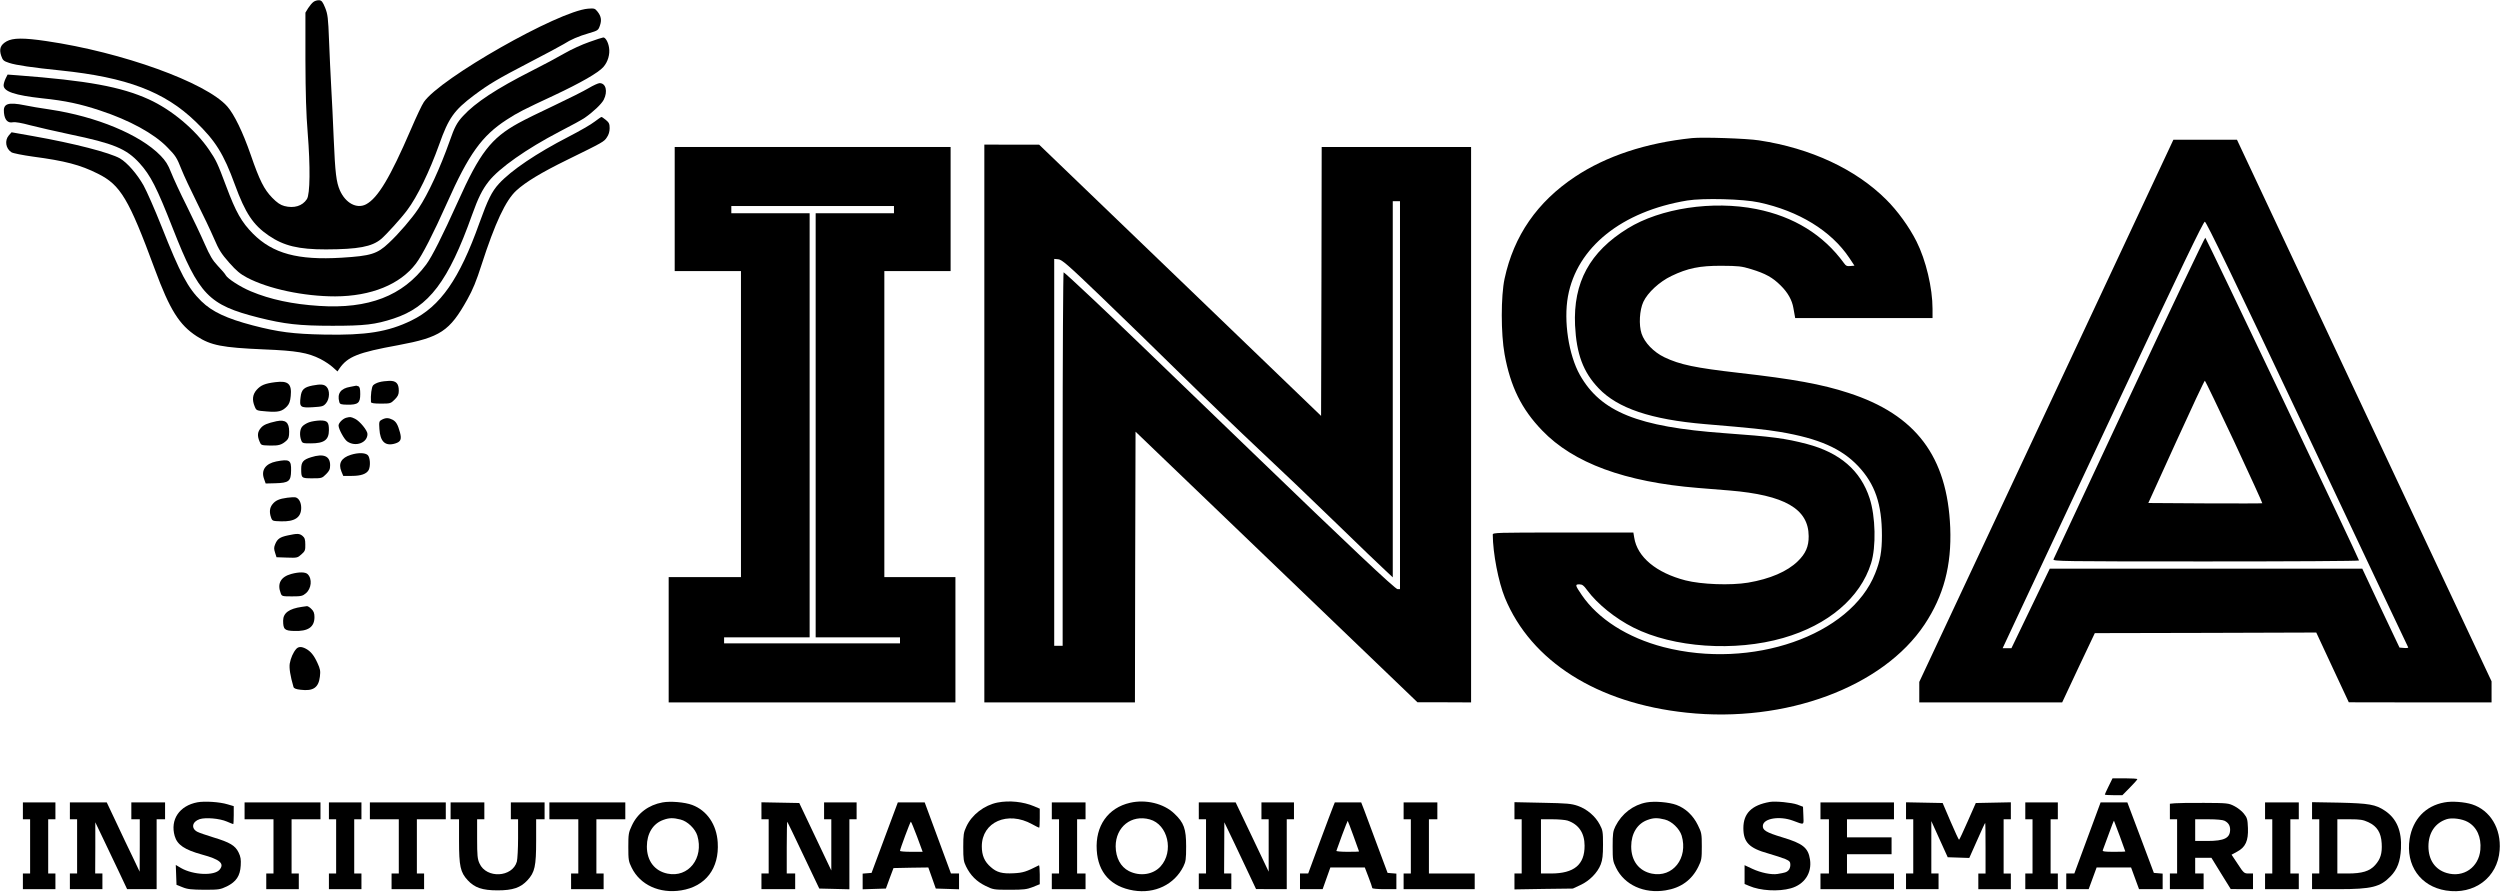<?xml version="1.0" standalone="no"?>
<!DOCTYPE svg PUBLIC "-//W3C//DTD SVG 20010904//EN"
 "http://www.w3.org/TR/2001/REC-SVG-20010904/DTD/svg10.dtd">
<svg version="1.0" xmlns="http://www.w3.org/2000/svg"
 width="2075pt" height="740pt" viewBox="0 0 2075 740"
 preserveAspectRatio="xMidYMid meet">
<g transform="translate(0,740) scale(0.1,-0.1)"
fill="#000000" stroke="none">
<path d="M2603 7385 c-12 -8 -32 -32 -45 -52 l-23 -38 0 -390 c1 -285 6 -449
19 -610 22 -275 20 -508 -7 -548 -37 -57 -107 -78 -187 -57 -33 9 -60 27 -101
69 -67 69 -105 144 -178 356 -66 190 -137 336 -195 402 -176 199 -872 450
-1501 542 -189 28 -278 27 -330 -2 -51 -29 -64 -63 -45 -120 13 -38 20 -44 66
-59 57 -19 193 -39 429 -63 547 -57 860 -175 1118 -424 165 -159 233 -267 327
-525 86 -235 151 -333 280 -421 126 -86 248 -115 475 -115 269 1 381 22 458
86 41 34 168 174 216 239 84 111 186 322 266 545 78 221 124 285 289 409 126
94 195 135 466 276 129 67 255 134 279 149 59 38 122 65 211 91 72 21 76 24
89 62 16 45 11 78 -20 117 -21 26 -26 28 -78 24 -246 -20 -1229 -578 -1363
-775 -15 -21 -63 -123 -108 -228 -172 -399 -274 -569 -372 -621 -77 -40 -170
10 -217 116 -30 69 -39 144 -51 425 -6 143 -15 339 -21 435 -5 96 -14 270 -18
385 -7 187 -11 217 -32 270 -20 49 -29 61 -49 63 -14 1 -35 -4 -47 -13z"/>
<path d="M4890 7051 c-58 -20 -150 -62 -205 -94 -55 -32 -176 -97 -270 -144
-294 -149 -469 -264 -572 -376 -50 -54 -71 -93 -111 -209 -78 -220 -178 -438
-259 -559 -50 -77 -164 -210 -245 -285 -97 -92 -149 -108 -393 -123 -363 -22
-570 34 -735 199 -95 96 -142 178 -223 395 -71 190 -83 215 -140 299 -115 170
-311 334 -501 421 -231 105 -510 156 -1092 200 l-81 6 -17 -34 c-9 -19 -16
-44 -16 -55 0 -52 94 -83 320 -108 193 -20 317 -47 480 -101 246 -81 448 -192
557 -304 71 -72 80 -86 120 -187 19 -48 76 -170 127 -272 51 -102 115 -236
142 -299 41 -96 61 -127 126 -201 61 -69 93 -95 148 -124 178 -94 472 -156
732 -156 298 1 539 99 670 272 52 68 145 250 258 503 181 407 289 557 495 691
92 60 142 85 395 203 221 104 366 187 408 235 38 43 56 106 47 161 -7 46 -30
85 -48 84 -6 0 -59 -17 -117 -38z"/>
<path d="M4885 6668 c-38 -23 -164 -86 -280 -141 -115 -54 -252 -121 -302
-149 -227 -125 -321 -247 -503 -653 -127 -281 -215 -457 -263 -521 -194 -260
-478 -370 -889 -343 -219 14 -404 53 -566 121 -86 36 -192 104 -208 133 -5 11
-35 46 -66 78 -44 47 -65 83 -108 180 -29 67 -97 210 -150 317 -54 107 -112
233 -130 279 -26 66 -45 96 -89 141 -169 173 -531 323 -916 381 -77 11 -171
27 -208 35 -142 29 -183 14 -174 -63 6 -59 32 -86 73 -78 21 4 72 -5 146 -25
62 -16 210 -50 328 -75 365 -76 468 -119 578 -239 92 -102 142 -199 278 -546
216 -549 296 -631 710 -736 216 -54 337 -68 614 -68 266 0 355 10 507 60 293
96 454 308 651 860 51 142 84 209 138 278 88 112 315 271 587 413 98 50 192
102 210 115 71 49 140 115 158 150 35 69 18 138 -34 138 -12 0 -53 -19 -92
-42z"/>
<path d="M4935 6390 c-27 -22 -125 -78 -216 -125 -266 -137 -475 -278 -578
-390 -60 -66 -92 -132 -162 -326 -166 -466 -325 -693 -564 -809 -194 -95 -378
-124 -725 -117 -256 5 -380 21 -591 76 -218 57 -339 114 -428 201 -112 110
-175 228 -330 620 -56 141 -123 293 -149 340 -54 96 -136 190 -196 225 -84 48
-381 125 -720 185 l-180 32 -23 -26 c-36 -42 -26 -109 22 -140 12 -8 93 -24
179 -36 264 -35 392 -68 539 -142 187 -93 256 -208 472 -793 124 -336 203
-462 348 -556 118 -76 209 -94 557 -109 272 -11 365 -27 470 -80 33 -17 79
-47 101 -67 l40 -36 16 24 c69 99 153 133 488 194 350 65 427 116 574 380 45
80 76 156 117 285 113 350 201 537 289 618 77 71 208 150 420 254 302 148 309
152 332 188 15 21 23 48 23 76 0 35 -5 47 -31 68 -17 14 -34 26 -37 25 -4 0
-29 -18 -57 -39z"/>
<path d="M14045 6254 c-384 -40 -713 -149 -972 -321 -314 -209 -508 -489 -585
-846 -31 -144 -31 -457 0 -627 49 -270 141 -456 312 -633 259 -270 687 -428
1295 -477 72 -5 189 -15 260 -21 457 -38 656 -152 657 -379 1 -85 -25 -145
-90 -208 -88 -86 -231 -147 -413 -178 -146 -24 -387 -15 -520 19 -243 63 -400
194 -425 355 l-7 42 -583 0 c-550 0 -584 -1 -584 -17 1 -156 47 -393 101 -525
217 -527 767 -875 1507 -953 822 -88 1630 212 1976 732 159 240 225 489 213
803 -24 591 -285 938 -845 1119 -220 72 -458 115 -907 166 -366 42 -491 68
-621 130 -89 43 -164 121 -189 196 -24 72 -17 196 15 264 36 77 134 167 232
214 135 65 235 86 418 85 139 -1 164 -3 245 -28 118 -36 178 -69 245 -136 59
-58 94 -121 105 -186 3 -21 8 -49 11 -61 l4 -23 570 0 570 0 0 76 c0 174 -55
405 -133 560 -61 121 -157 254 -252 348 -253 252 -626 426 -1055 491 -101 16
-468 28 -555 19z m555 -534 c330 -71 599 -236 749 -460 l43 -65 -34 -3 c-27
-3 -37 1 -53 24 -171 235 -416 387 -728 449 -362 72 -795 7 -1067 -161 -315
-194 -453 -448 -437 -804 12 -239 67 -388 196 -523 158 -166 434 -259 881
-297 394 -33 497 -44 625 -65 320 -54 509 -137 648 -284 140 -149 197 -315
197 -576 0 -130 -14 -210 -56 -314 -204 -516 -1024 -801 -1756 -612 -300 78
-544 234 -679 432 -56 82 -57 89 -21 89 25 0 37 -9 65 -48 85 -115 234 -235
385 -311 331 -167 841 -202 1243 -86 373 107 640 334 729 620 43 136 37 389
-12 539 -75 231 -247 379 -521 451 -181 47 -284 61 -687 90 -716 52 -1023 176
-1197 483 -93 166 -136 447 -99 652 74 407 446 706 991 796 130 21 464 13 595
-16z"/>
<path d="M17996 6148 c-24 -51 -498 -1064 -1055 -2251 l-1011 -2157 0 -85 0
-85 593 0 593 0 135 288 136 287 919 2 919 3 135 -290 135 -289 593 -1 592 0
0 88 0 87 -1057 2248 -1056 2247 -264 0 -264 0 -43 -92z m1154 -2350 c458
-970 835 -1767 838 -1771 2 -5 -13 -7 -34 -5 l-38 3 -155 327 -154 328 -1297
0 -1297 0 -159 -330 -159 -330 -37 0 -36 0 137 293 c76 160 449 957 831 1770
514 1095 698 1477 710 1477 12 0 232 -456 850 -1762z"/>
<path d="M17673 4102 c-342 -730 -625 -1335 -629 -1344 -6 -17 59 -18 1265
-18 699 0 1271 3 1271 8 -1 16 -1268 2676 -1276 2679 -5 1 -289 -595 -631
-1325z m871 -368 c130 -279 235 -509 233 -511 -2 -2 -216 -2 -475 -1 l-471 3
231 508 c127 279 234 507 238 507 4 0 113 -228 244 -506z"/>
<path d="M8170 3885 l0 -2315 625 0 625 0 2 1123 3 1124 1170 -1123 1170
-1123 223 0 222 -1 0 2305 0 2305 -620 0 -620 0 -2 -1116 -3 -1116 -1170 1126
-1170 1125 -227 0 -228 1 0 -2315z m3450 235 l0 -1610 -20 0 c-20 0 -405 363
-1205 1135 -944 911 -1121 1081 -1330 1278 -126 119 -233 217 -237 217 -4 0
-8 -697 -8 -1550 l0 -1550 -35 0 -35 0 0 1606 0 1605 34 -3 c30 -3 77 -43 358
-313 177 -170 478 -463 668 -650 190 -187 478 -464 640 -616 162 -151 450
-426 639 -610 189 -184 373 -360 408 -392 l63 -59 0 1561 0 1561 30 0 30 0 0
-1610z"/>
<path d="M5600 5665 l0 -515 275 0 275 0 0 -1270 0 -1270 -300 0 -300 0 0
-520 0 -520 1190 0 1190 0 0 520 0 520 -295 0 -295 0 0 1270 0 1270 275 0 275
0 0 515 0 515 -1145 0 -1145 0 0 -515z m1820 -5 l0 -30 -325 0 -325 0 0 -1760
0 -1760 350 0 350 0 0 -25 0 -25 -730 0 -730 0 0 25 0 25 355 0 355 0 0 1760
0 1760 -325 0 -325 0 0 30 0 30 675 0 675 0 0 -30z"/>
<path d="M2285 4228 c-87 -11 -120 -25 -155 -64 -34 -39 -39 -83 -16 -138 14
-34 14 -34 100 -41 96 -8 128 0 169 43 18 20 26 42 30 85 10 101 -21 129 -128
115z"/>
<path d="M3148 4228 c-20 -5 -43 -17 -51 -26 -13 -14 -22 -83 -18 -139 1 -9
24 -13 82 -13 79 0 82 1 115 34 27 27 34 42 34 73 0 60 -22 83 -78 82 -26 -1
-64 -5 -84 -11z"/>
<path d="M2593 4200 c-70 -14 -91 -34 -98 -95 -11 -84 -3 -91 100 -85 80 5 89
7 111 33 31 37 33 108 4 137 -21 21 -48 23 -117 10z"/>
<path d="M2906 4189 c-78 -13 -109 -55 -90 -125 5 -19 13 -22 67 -23 89 -1
107 14 107 88 0 44 -4 60 -16 65 -9 3 -16 5 -17 5 -1 -1 -24 -5 -51 -10z"/>
<path d="M2875 3933 c-29 -7 -65 -43 -65 -65 0 -29 47 -115 72 -132 69 -48
168 -12 168 62 0 29 -64 107 -103 126 -36 17 -39 17 -72 9z"/>
<path d="M3170 3917 c-23 -12 -25 -17 -21 -77 6 -106 49 -146 131 -121 46 14
55 35 40 91 -18 66 -32 90 -61 106 -34 17 -56 18 -89 1z"/>
<path d="M2295 3904 c-77 -17 -108 -30 -130 -56 -28 -33 -31 -64 -11 -112 13
-32 14 -32 85 -34 74 -2 99 5 139 41 17 16 22 31 22 74 0 78 -30 102 -105 87z"/>
<path d="M2565 3895 c-22 -8 -48 -24 -57 -36 -20 -23 -23 -74 -8 -113 9 -25
14 -26 80 -26 111 0 150 29 150 110 0 67 -12 80 -73 80 -29 -1 -70 -7 -92 -15z"/>
<path d="M2912 3625 c-80 -25 -106 -72 -78 -139 l15 -36 71 0 c76 0 122 16
140 49 17 33 12 106 -8 124 -22 20 -80 21 -140 2z"/>
<path d="M2582 3605 c-65 -20 -82 -40 -82 -96 0 -78 2 -79 92 -79 78 0 81 1
114 34 28 28 34 42 34 75 0 76 -54 99 -158 66z"/>
<path d="M2293 3570 c-89 -18 -127 -72 -102 -143 l14 -40 80 2 c112 3 130 16
131 105 2 88 -13 97 -123 76z"/>
<path d="M2385 3269 c-68 -9 -99 -23 -124 -55 -23 -29 -27 -65 -11 -110 10
-28 13 -29 82 -31 114 -4 168 32 168 112 0 44 -19 80 -47 87 -10 2 -40 1 -68
-3z"/>
<path d="M2388 2956 c-65 -14 -86 -29 -104 -73 -11 -26 -11 -39 -1 -70 l12
-38 87 -3 c84 -3 88 -2 120 27 30 26 33 35 32 82 0 42 -5 56 -23 71 -26 21
-43 21 -123 4z"/>
<path d="M2417 2636 c-87 -24 -118 -80 -87 -160 9 -25 13 -26 94 -26 76 0 88
3 115 26 46 39 54 119 15 158 -18 19 -71 20 -137 2z"/>
<path d="M2505 2363 c-105 -15 -155 -51 -155 -114 0 -73 12 -84 92 -86 115 -4
168 32 168 115 0 32 -6 49 -25 67 -13 14 -30 24 -37 24 -7 -1 -26 -4 -43 -6z"/>
<path d="M2458 2013 c-25 -29 -45 -75 -53 -120 -6 -38 4 -102 31 -195 4 -12
21 -19 59 -23 104 -13 149 17 160 108 6 48 3 64 -20 114 -29 64 -57 98 -97
119 -36 19 -62 18 -80 -3z"/>
<path d="M17502 875 c-18 -36 -32 -68 -32 -70 0 -3 33 -5 73 -5 l73 0 62 63
c34 34 62 66 62 70 0 4 -46 7 -103 7 l-103 0 -32 -65z"/>
<path d="M1639 741 c-150 -28 -228 -144 -189 -280 21 -73 82 -114 227 -154
148 -40 188 -74 146 -125 -43 -53 -219 -45 -320 13 l-44 26 3 -83 3 -82 50
-20 c41 -17 74 -20 180 -21 123 0 133 2 188 28 78 39 110 87 115 173 3 50 0
72 -18 109 -28 57 -71 83 -210 125 -58 18 -117 38 -132 46 -54 28 -44 84 19
105 50 16 166 6 226 -20 27 -12 51 -21 53 -21 2 0 4 34 4 75 l0 74 -51 15
c-65 20 -189 28 -250 17z"/>
<path d="M5499 740 c-116 -21 -208 -90 -255 -193 -27 -57 -29 -71 -29 -177 0
-106 2 -120 28 -172 70 -143 232 -217 411 -188 202 32 317 182 303 398 -9 148
-89 265 -212 311 -62 23 -180 33 -246 21z m149 -142 c58 -14 122 -76 140 -134
55 -187 -74 -351 -248 -315 -107 22 -171 106 -171 225 0 108 51 191 137 221
49 18 82 18 142 3z"/>
<path d="M8280 739 c-110 -22 -213 -100 -259 -199 -23 -49 -26 -67 -26 -170 0
-100 3 -121 23 -161 37 -75 87 -125 160 -161 65 -32 69 -33 202 -33 117 0 142
3 193 23 l57 23 0 81 c0 44 -3 78 -7 76 -106 -54 -132 -62 -209 -66 -95 -5
-141 7 -190 51 -53 45 -75 98 -75 172 0 203 215 297 418 184 29 -16 55 -29 58
-29 3 0 5 35 5 79 l0 79 -47 20 c-90 38 -205 50 -303 31z"/>
<path d="M9380 737 c-184 -42 -290 -193 -277 -394 11 -186 118 -303 305 -334
177 -29 339 49 414 199 20 41 23 61 23 167 0 146 -18 197 -99 273 -87 83 -236
119 -366 89z m163 -138 c151 -42 202 -266 90 -390 -62 -69 -172 -85 -263 -39
-69 35 -109 110 -110 205 0 162 131 266 283 224z"/>
<path d="M13667 740 c-111 -20 -206 -93 -259 -198 -20 -41 -23 -61 -23 -167 0
-111 2 -124 28 -177 70 -143 232 -217 411 -188 127 20 218 86 272 196 27 54
29 68 29 169 0 105 -2 114 -33 177 -39 80 -102 139 -177 167 -62 23 -180 33
-248 21z m151 -142 c58 -14 122 -76 140 -134 55 -187 -74 -351 -248 -315 -107
22 -171 106 -171 225 0 108 51 191 137 221 49 18 82 18 142 3z"/>
<path d="M14690 744 c-151 -26 -220 -95 -220 -217 0 -118 48 -167 207 -211 54
-16 117 -36 141 -46 36 -16 42 -23 42 -49 0 -16 -7 -37 -16 -45 -15 -16 -26
-19 -91 -30 -49 -8 -139 10 -209 43 l-64 30 0 -78 0 -78 38 -16 c91 -40 243
-49 346 -20 113 32 176 127 159 239 -15 98 -59 133 -229 184 -136 41 -167 60
-162 99 7 59 139 80 248 40 100 -37 91 -41 88 42 l-3 73 -47 18 c-48 17 -181
30 -228 22z"/>
<path d="M20289 740 c-157 -28 -263 -140 -289 -303 -34 -219 89 -394 301 -428
235 -38 429 107 446 334 14 180 -78 332 -229 381 -63 20 -168 28 -229 16z
m193 -162 c76 -42 114 -126 105 -231 -13 -146 -140 -234 -279 -193 -96 28
-152 108 -152 221 0 112 55 195 152 226 43 14 128 3 174 -23z"/>
<path d="M190 670 l0 -70 30 0 30 0 0 -225 0 -225 -30 0 -30 0 0 -65 0 -65
135 0 135 0 0 65 0 65 -30 0 -30 0 0 225 0 225 30 0 30 0 0 70 0 70 -135 0
-135 0 0 -70z"/>
<path d="M580 670 l0 -70 30 0 30 0 0 -225 0 -225 -30 0 -30 0 0 -65 0 -65
135 0 135 0 0 65 0 65 -30 0 -30 0 1 213 0 212 67 -140 c37 -77 97 -202 132
-277 l65 -138 123 0 122 0 0 290 0 290 35 0 35 0 0 70 0 70 -140 0 -140 0 0
-70 0 -70 35 0 35 0 0 -217 -1 -218 -57 120 c-32 66 -94 195 -137 288 l-79
167 -153 0 -153 0 0 -70z"/>
<path d="M2030 670 l0 -70 120 0 120 0 0 -225 0 -225 -30 0 -30 0 0 -65 0 -65
135 0 135 0 0 65 0 65 -30 0 -30 0 0 225 0 225 120 0 120 0 0 70 0 70 -315 0
-315 0 0 -70z"/>
<path d="M2730 670 l0 -70 30 0 30 0 0 -225 0 -225 -30 0 -30 0 0 -65 0 -65
135 0 135 0 0 65 0 65 -30 0 -30 0 0 225 0 225 30 0 30 0 0 70 0 70 -135 0
-135 0 0 -70z"/>
<path d="M3070 670 l0 -70 120 0 120 0 0 -225 0 -225 -30 0 -30 0 0 -65 0 -65
135 0 135 0 0 65 0 65 -30 0 -30 0 0 225 0 225 120 0 120 0 0 70 0 70 -315 0
-315 0 0 -70z"/>
<path d="M3740 670 l0 -70 35 0 35 0 0 -178 c0 -212 11 -262 72 -328 57 -62
122 -84 248 -84 126 0 191 22 248 84 61 66 72 116 72 328 l0 178 35 0 35 0 0
70 0 70 -140 0 -140 0 0 -70 0 -70 30 0 30 0 0 -157 c0 -87 -5 -174 -10 -194
-37 -132 -253 -143 -310 -16 -17 36 -20 66 -20 205 l0 162 30 0 30 0 0 70 0
70 -140 0 -140 0 0 -70z"/>
<path d="M4560 670 l0 -70 120 0 120 0 0 -225 0 -225 -30 0 -30 0 0 -65 0 -65
135 0 135 0 0 65 0 65 -30 0 -30 0 0 225 0 225 120 0 120 0 0 70 0 70 -315 0
-315 0 0 -70z"/>
<path d="M6320 670 l0 -70 30 0 30 0 0 -225 0 -225 -30 0 -30 0 0 -65 0 -65
140 0 140 0 0 65 0 65 -35 0 -35 0 0 217 c0 119 2 214 5 212 2 -3 63 -128 134
-279 l131 -275 125 -3 125 -3 0 291 0 290 30 0 30 0 0 70 0 70 -135 0 -135 0
0 -70 0 -70 30 0 30 0 0 -212 0 -213 -133 280 -133 280 -157 3 -157 3 0 -71z"/>
<path d="M7343 448 l-109 -293 -37 -3 -37 -3 0 -65 0 -65 97 3 96 3 31 85 32
85 144 3 145 2 31 -87 31 -88 96 -3 97 -3 0 66 0 65 -34 0 -33 0 -109 295
-109 295 -111 0 -112 0 -109 -292z m269 7 l46 -125 -94 0 c-52 0 -94 3 -94 8
0 14 85 242 90 242 3 0 26 -56 52 -125z"/>
<path d="M8730 670 l0 -70 30 0 30 0 0 -225 0 -225 -30 0 -30 0 0 -65 0 -65
140 0 140 0 0 65 0 65 -35 0 -35 0 0 225 0 225 35 0 35 0 0 70 0 70 -140 0
-140 0 0 -70z"/>
<path d="M9950 670 l0 -70 30 0 30 0 0 -225 0 -225 -30 0 -30 0 0 -65 0 -65
135 0 135 0 0 65 0 65 -30 0 -30 0 1 213 1 212 84 -175 c46 -96 105 -221 131
-277 l48 -102 128 -1 127 0 0 290 0 290 30 0 30 0 0 70 0 70 -135 0 -135 0 0
-70 0 -70 30 0 30 0 0 -217 0 -218 -137 288 -137 287 -153 0 -153 0 0 -70z"/>
<path d="M11066 708 c-8 -18 -57 -151 -111 -295 l-97 -263 -34 0 -34 0 0 -65
0 -65 94 0 94 0 32 90 32 90 143 0 143 0 31 -81 c17 -44 31 -85 31 -90 0 -5
45 -9 100 -9 l100 0 0 64 0 65 -37 3 -36 3 -84 225 c-46 124 -95 255 -109 293
l-26 67 -109 0 -110 0 -13 -32z m168 -247 c25 -69 46 -126 46 -128 0 -2 -43
-3 -96 -3 -53 0 -94 4 -92 8 2 5 23 63 47 130 25 67 46 120 47 119 2 -1 23
-58 48 -126z"/>
<path d="M11650 670 l0 -70 30 0 30 0 0 -225 0 -225 -30 0 -30 0 0 -65 0 -65
295 0 295 0 0 65 0 65 -190 0 -190 0 0 225 0 225 35 0 35 0 0 70 0 70 -140 0
-140 0 0 -70z"/>
<path d="M12570 671 l0 -71 30 0 30 0 0 -225 0 -225 -30 0 -30 0 0 -66 0 -66
243 4 242 3 62 29 c76 35 142 102 169 171 15 39 19 76 19 165 0 106 -2 119
-27 166 -36 69 -105 128 -181 155 -55 19 -88 22 -294 26 l-233 5 0 -71z m441
-82 c92 -31 141 -103 141 -208 1 -158 -87 -231 -279 -231 l-83 0 0 225 0 225
94 0 c51 0 108 -5 127 -11z"/>
<path d="M15110 670 l0 -70 35 0 35 0 0 -225 0 -225 -35 0 -35 0 0 -65 0 -65
305 0 305 0 0 65 0 65 -195 0 -195 0 0 80 0 80 185 0 185 0 0 70 0 70 -185 0
-185 0 0 75 0 75 195 0 195 0 0 70 0 70 -305 0 -305 0 0 -70z"/>
<path d="M15820 670 l0 -70 30 0 30 0 0 -225 0 -225 -30 0 -30 0 0 -65 0 -65
135 0 135 0 0 65 0 65 -30 0 -30 0 0 218 0 217 68 -150 68 -150 90 -3 89 -3
65 146 c35 80 65 145 67 145 2 0 3 -94 3 -210 l0 -210 -30 0 -30 0 0 -65 0
-65 135 0 135 0 0 65 0 65 -30 0 -30 0 0 225 0 225 30 0 30 0 0 70 0 71 -146
-3 -145 -3 -67 -152 c-37 -84 -69 -153 -72 -153 -3 0 -35 69 -71 153 l-65 152
-152 3 -152 3 0 -71z"/>
<path d="M16810 670 l0 -70 30 0 30 0 0 -225 0 -225 -30 0 -30 0 0 -65 0 -65
135 0 135 0 0 65 0 65 -30 0 -30 0 0 225 0 225 30 0 30 0 0 70 0 70 -135 0
-135 0 0 -70z"/>
<path d="M17326 445 l-109 -295 -33 0 -34 0 0 -65 0 -65 93 0 93 0 33 90 33
90 143 0 143 0 33 -90 33 -90 98 0 98 0 0 64 0 65 -37 3 -36 3 -110 293 -110
292 -111 0 -111 0 -109 -295z m268 16 c25 -69 46 -126 46 -128 0 -2 -43 -3
-96 -3 -75 0 -95 3 -91 13 3 7 24 66 48 130 23 64 43 116 45 115 1 -2 23 -59
48 -127z"/>
<path d="M18053 733 l-43 -4 0 -65 0 -64 30 0 30 0 0 -225 0 -225 -30 0 -30 0
0 -65 0 -65 140 0 140 0 0 65 0 65 -35 0 -35 0 0 65 0 65 68 0 67 0 80 -130
80 -129 93 -1 92 0 0 65 0 65 -37 0 c-36 0 -41 4 -89 78 l-52 78 46 25 c70 37
94 91 90 196 -3 73 -6 85 -34 120 -16 21 -52 49 -80 63 -47 24 -57 25 -249 26
-110 1 -219 -1 -242 -3z m410 -145 c32 -16 46 -39 47 -71 1 -73 -47 -97 -190
-97 l-100 0 0 90 0 90 111 0 c65 0 119 -5 132 -12z"/>
<path d="M18800 670 l0 -70 30 0 30 0 0 -225 0 -225 -30 0 -30 0 0 -65 0 -65
140 0 140 0 0 65 0 65 -35 0 -35 0 0 225 0 225 35 0 35 0 0 70 0 70 -140 0
-140 0 0 -70z"/>
<path d="M19190 671 l0 -71 30 0 30 0 0 -225 0 -225 -30 0 -30 0 0 -65 0 -65
218 0 c278 0 348 18 434 107 56 58 80 122 86 228 8 148 -36 251 -133 316 -78
52 -130 61 -377 67 l-228 4 0 -71z m467 -95 c73 -34 106 -87 111 -176 5 -83
-10 -131 -55 -181 -45 -50 -108 -69 -225 -69 l-88 0 0 225 0 225 103 0 c87 0
110 -4 154 -24z"/>
</g>
</svg>
